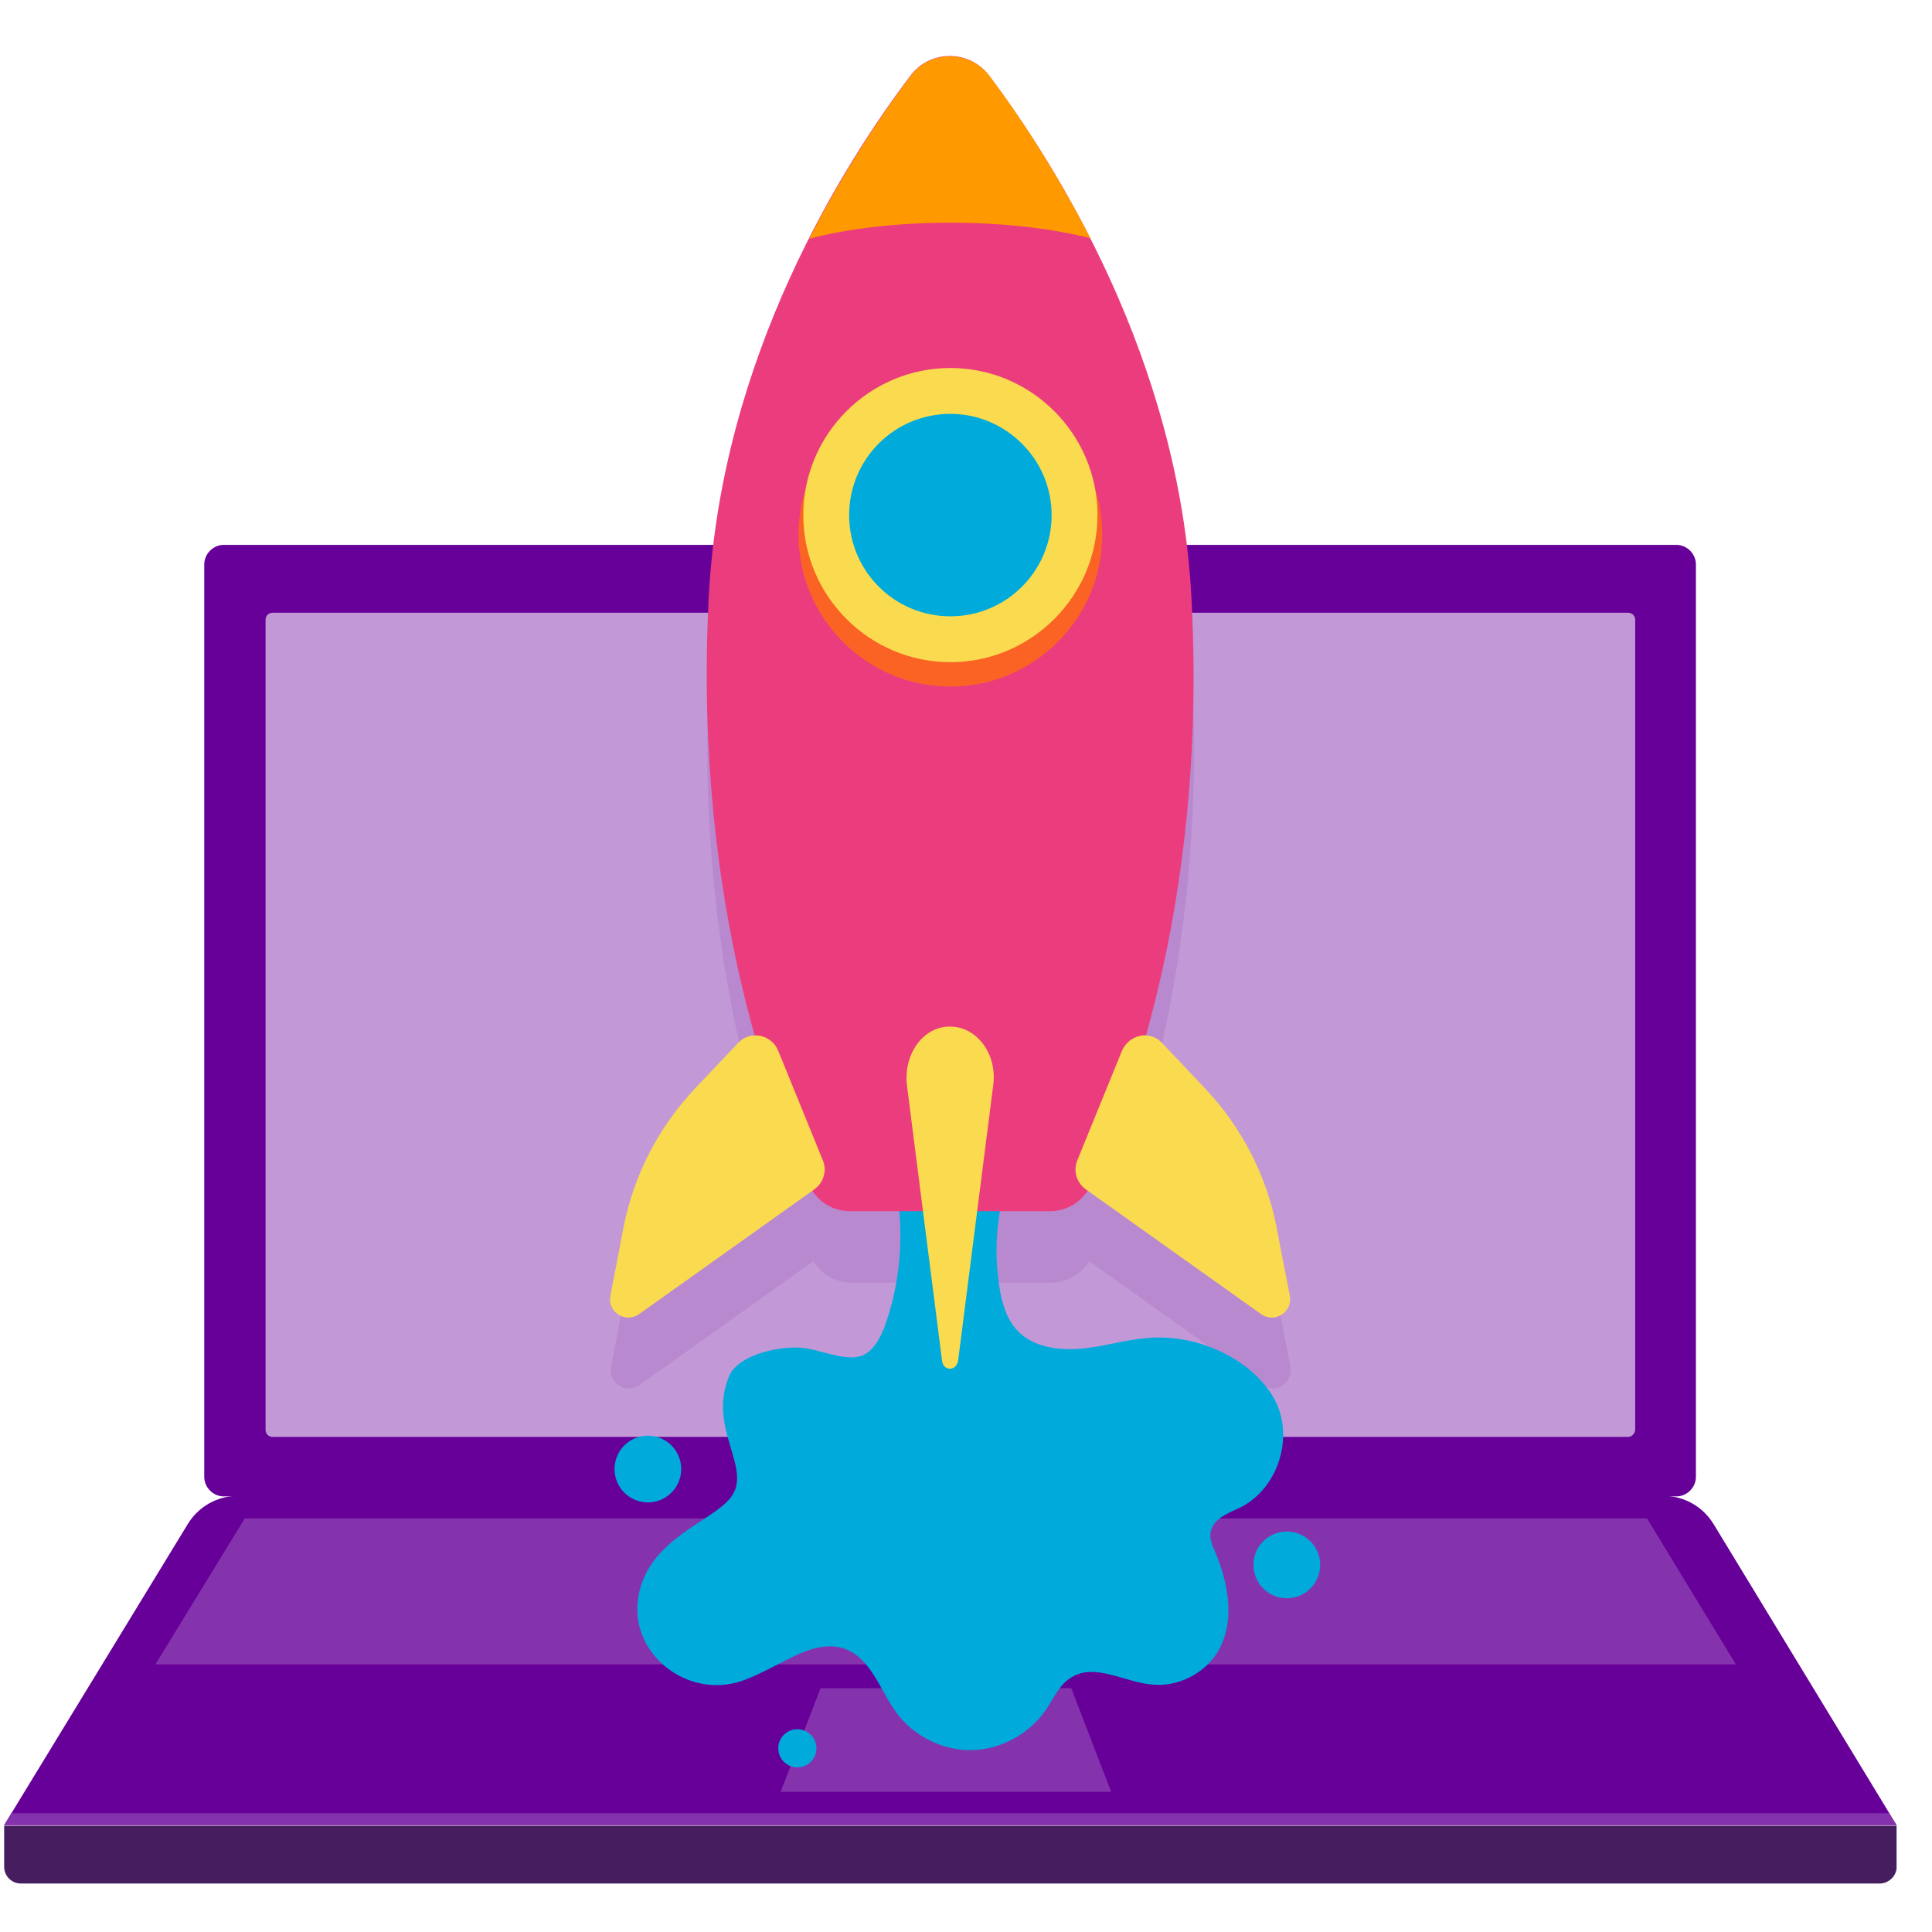 <svg width="57" height="57" viewBox="0 0 57 57" fill="none" xmlns="http://www.w3.org/2000/svg">
<g id="vivo-notebook-velocidade-fibra-320x320.svg">
<g id="Group">
<g id="Group_2">
<path id="Vector" d="M55.955 53.847H0.123L5.534 44.975C5.85 44.448 6.412 44.132 7.027 44.132H49.068C49.683 44.132 50.245 44.448 50.562 44.975L55.955 53.847Z" fill="#660099"/>
<path id="Vector_2" d="M0.334 53.496L0.123 53.847H55.955L55.727 53.496H0.334Z" fill="#8533AD"/>
<g id="Group_3">
<path id="Vector_3" d="M49.455 44.149H6.606C6.289 44.149 6.026 43.886 6.026 43.57V16.655C6.026 16.339 6.289 16.075 6.606 16.075H49.455C49.771 16.075 50.035 16.339 50.035 16.655V43.57C50.035 43.886 49.771 44.149 49.455 44.149Z" fill="#660099"/>
</g>
<path id="Vector_4" d="M48.032 42.393H8.046C7.923 42.393 7.835 42.305 7.835 42.182V18.289C7.835 18.166 7.923 18.078 8.046 18.078H48.032C48.155 18.078 48.243 18.166 48.243 18.289V42.2C48.225 42.305 48.137 42.393 48.032 42.393Z" fill="#C299D6"/>
<path id="Vector_5" d="M55.463 55.569H0.615C0.334 55.569 0.123 55.34 0.123 55.077V53.865H55.955V55.094C55.955 55.34 55.727 55.569 55.463 55.569Z" fill="#461E5F"/>
<path id="Vector_6" d="M51.212 49.104L48.594 44.799H7.221L4.585 49.104H51.212Z" fill="#8533AD"/>
<path id="Vector_7" d="M32.782 52.864L31.605 49.807H24.209L23.032 52.864H32.782Z" fill="#8533AD"/>
</g>
<path id="Vector_8" d="M38.071 40.319L37.684 38.316C37.385 36.753 36.63 35.312 35.541 34.17L34.293 32.852C34.153 32.712 33.995 32.642 33.819 32.642C34.68 29.567 35.453 25.193 35.172 19.782C34.961 15.653 33.626 11.981 32.168 9.118C32.168 9.118 32.168 9.118 32.185 9.118C31.131 7.062 30.024 5.411 29.216 4.339C29.076 4.146 28.882 3.988 28.689 3.9C28.092 3.601 27.319 3.742 26.88 4.322C24.947 6.869 21.275 12.614 20.924 19.782C20.643 25.193 21.416 29.55 22.277 32.642C22.101 32.642 21.943 32.712 21.802 32.852L20.555 34.17C19.466 35.312 18.71 36.753 18.412 38.316L18.025 40.319C17.937 40.793 18.464 41.145 18.868 40.864L23.998 37.209C24.227 37.596 24.666 37.842 25.123 37.842H27.266L27.828 42.252C27.863 42.568 28.25 42.568 28.303 42.252L28.865 37.842H31.008C31.465 37.842 31.904 37.596 32.133 37.209L37.262 40.864C37.631 41.145 38.158 40.793 38.071 40.319Z" fill="#B989D0"/>
<path id="Vector_9" d="M26.458 35.154C26.669 36.419 26.563 37.755 26.159 38.967C26.054 39.283 25.913 39.617 25.667 39.845C25.158 40.337 24.244 39.775 23.541 39.757C22.839 39.74 21.75 40.003 21.504 40.618C20.871 42.164 22.224 43.324 21.556 44.185C21.029 44.87 19.237 45.379 18.868 46.943C18.447 48.647 20.133 50.088 21.767 49.631C22.259 49.49 22.962 49.086 23.436 48.858C23.91 48.629 24.455 48.471 24.929 48.647C25.702 48.928 25.966 49.877 26.458 50.544C26.967 51.23 27.828 51.651 28.672 51.634C29.532 51.616 30.358 51.159 30.85 50.456C31.078 50.123 31.254 49.701 31.605 49.49C32.308 49.051 33.169 49.631 33.995 49.701C34.733 49.771 35.488 49.402 35.892 48.788C36.454 47.909 36.261 46.767 35.857 45.801C35.769 45.608 35.681 45.397 35.716 45.204C35.787 44.8 36.243 44.641 36.612 44.466C37.702 43.904 38.176 42.428 37.631 41.339C37.403 40.899 37.052 40.53 36.63 40.232C35.822 39.669 34.82 39.388 33.837 39.476C33.169 39.529 32.536 39.74 31.869 39.792C31.201 39.845 30.481 39.74 30.024 39.266C29.69 38.914 29.55 38.422 29.48 37.93C29.304 36.806 29.427 35.646 29.796 34.575" fill="#00ABDB"/>
<g id="Group_4">
<path id="Vector_10" d="M35.154 17.691C34.803 10.594 31.113 4.796 29.181 2.231C28.601 1.458 27.442 1.458 26.862 2.231C24.929 4.779 21.258 10.523 20.906 17.691C20.45 26.809 22.927 32.958 23.893 34.996C24.104 35.453 24.578 35.734 25.087 35.734H30.973C31.482 35.734 31.939 35.453 32.167 34.996C33.151 32.958 35.629 26.809 35.154 17.691Z" fill="#EB3D7D"/>
<g id="Group_5">
<path id="Vector_11" d="M28.039 20.256C25.579 20.256 23.559 18.253 23.559 15.776C23.559 13.299 25.562 11.296 28.039 11.296C30.499 11.296 32.519 13.299 32.519 15.776C32.519 18.253 30.499 20.256 28.039 20.256ZM28.039 12.719C26.352 12.719 24.965 14.09 24.965 15.794C24.965 17.498 26.335 18.868 28.039 18.868C29.726 18.868 31.113 17.498 31.113 15.794C31.113 14.09 29.726 12.719 28.039 12.719Z" fill="#FA6324"/>
</g>
<path id="Vector_12" d="M28.039 18.869C30.067 18.869 31.711 17.225 31.711 15.197C31.711 13.169 30.067 11.525 28.039 11.525C26.011 11.525 24.367 13.169 24.367 15.197C24.367 17.225 26.011 18.869 28.039 18.869Z" fill="#00ABDB"/>
<g id="Group_6">
<path id="Vector_13" d="M28.039 19.536C25.65 19.536 23.7 17.586 23.7 15.197C23.7 12.807 25.65 10.857 28.039 10.857C30.428 10.857 32.379 12.807 32.379 15.197C32.379 17.586 30.428 19.536 28.039 19.536ZM28.039 12.21C26.388 12.21 25.052 13.545 25.052 15.197C25.052 16.848 26.388 18.183 28.039 18.183C29.691 18.183 31.026 16.848 31.026 15.197C31.026 13.545 29.673 12.21 28.039 12.21Z" fill="#FADB4F"/>
</g>
<path id="Vector_14" d="M26.757 32.01L27.793 40.144C27.828 40.46 28.215 40.46 28.267 40.144L29.304 32.01C29.427 31.096 28.812 30.288 28.039 30.288C27.248 30.27 26.651 31.096 26.757 32.01Z" fill="#FADB4F"/>
<g id="Group_7">
<path id="Vector_15" d="M28.039 6.57C29.62 6.57 31.061 6.746 32.168 7.027C31.113 4.972 30.007 3.32 29.199 2.248C28.619 1.475 27.442 1.458 26.862 2.248C26.054 3.32 24.93 4.972 23.875 7.045C25 6.746 26.458 6.57 28.039 6.57Z" fill="#FF9900"/>
</g>
<g id="Group_8">
<path id="Vector_16" d="M34.276 30.762L35.523 32.08C36.612 33.222 37.368 34.663 37.666 36.226L38.053 38.229C38.141 38.703 37.614 39.055 37.21 38.773L32.027 35.084C31.764 34.891 31.658 34.54 31.781 34.241L33.099 31.008C33.31 30.516 33.925 30.393 34.276 30.762Z" fill="#FADB4F"/>
<path id="Vector_17" d="M21.785 30.762L20.537 32.08C19.448 33.222 18.693 34.663 18.394 36.226L18.008 38.229C17.92 38.703 18.447 39.055 18.851 38.773L24.033 35.084C24.297 34.891 24.402 34.54 24.279 34.241L22.962 31.008C22.768 30.516 22.136 30.393 21.785 30.762Z" fill="#FADB4F"/>
</g>
</g>
<path id="Vector_18" d="M19.114 44.325C19.658 44.325 20.098 43.885 20.098 43.341C20.098 42.798 19.658 42.357 19.114 42.357C18.571 42.357 18.131 42.798 18.131 43.341C18.131 43.885 18.571 44.325 19.114 44.325Z" fill="#00ABDB"/>
<path id="Vector_19" d="M37.965 47.153C38.508 47.153 38.949 46.713 38.949 46.169C38.949 45.626 38.508 45.185 37.965 45.185C37.422 45.185 36.981 45.626 36.981 46.169C36.981 46.713 37.422 47.153 37.965 47.153Z" fill="#00ABDB"/>
<path id="Vector_20" d="M23.524 52.143C23.834 52.143 24.086 51.891 24.086 51.581C24.086 51.27 23.834 51.019 23.524 51.019C23.213 51.019 22.962 51.27 22.962 51.581C22.962 51.891 23.213 52.143 23.524 52.143Z" fill="#00ABDB"/>
</g>
</g>
</svg>
